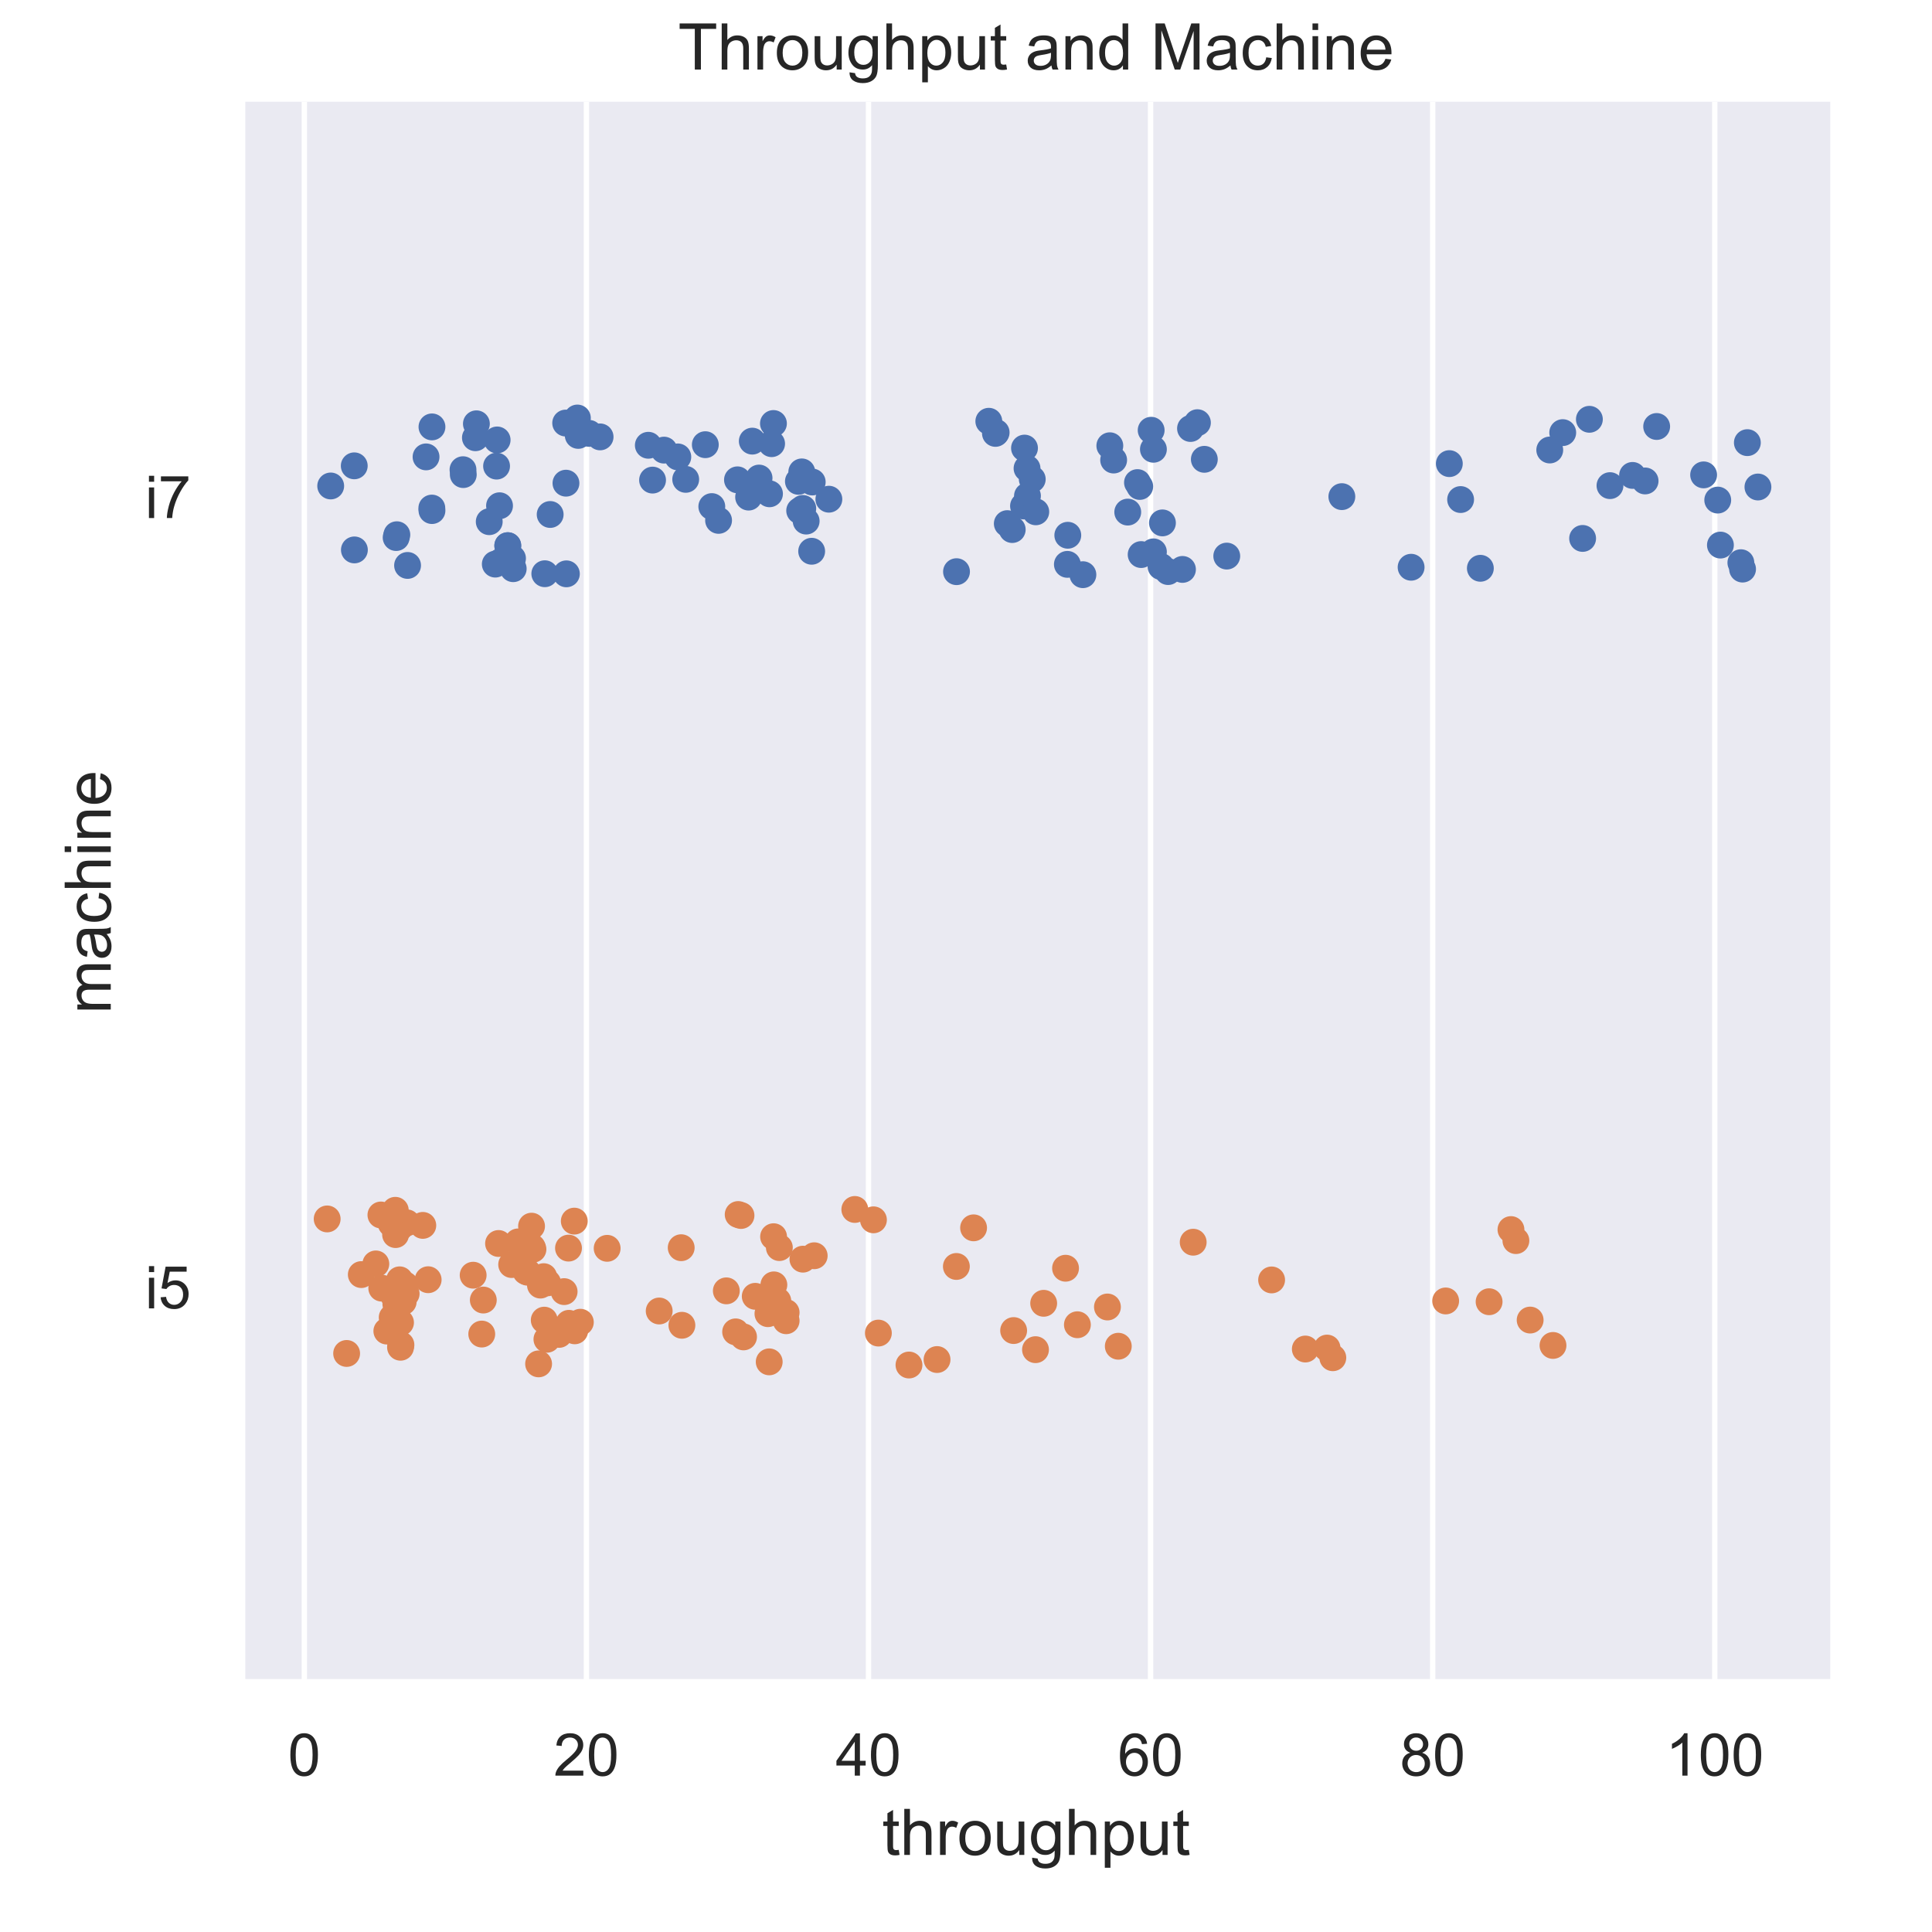 <?xml version="1.0" encoding="utf-8" standalone="no"?>
<!DOCTYPE svg PUBLIC "-//W3C//DTD SVG 1.1//EN"
  "http://www.w3.org/Graphics/SVG/1.1/DTD/svg11.dtd">
<!-- Created with matplotlib (https://matplotlib.org/) -->
<svg height="360pt" version="1.1" viewBox="0 0 360 360" width="360pt" xmlns="http://www.w3.org/2000/svg" xmlns:xlink="http://www.w3.org/1999/xlink">
 <defs>
  <style type="text/css">
*{stroke-linecap:butt;stroke-linejoin:round;}
  </style>
 </defs>
 <g id="figure_1">
  <g id="patch_1">
   <path d="M 0 360 
L 360 360 
L 360 0 
L 0 0 
z
" style="fill:#ffffff;"/>
  </g>
  <g id="axes_1">
   <g id="patch_2">
    <path d="M 45.085 313.493 
L 341.04 313.493 
L 341.04 18.96 
L 45.085 18.96 
z
" style="fill:#eaeaf2;"/>
   </g>
   <g id="matplotlib.axis_1">
    <g id="xtick_1">
     <g id="line2d_1">
      <path clip-path="url(#pbccb1003ac)" d="M 56.707 313.493 
L 56.707 18.96 
" style="fill:none;stroke:#ffffff;stroke-linecap:round;"/>
     </g>
     <g id="text_1">
      <!-- 0 -->
      <defs>
       <path d="M 4.156 35.297 
Q 4.156 48 6.766 55.734 
Q 9.375 63.484 14.516 67.672 
Q 19.672 71.875 27.484 71.875 
Q 33.25 71.875 37.594 69.547 
Q 41.938 67.234 44.766 62.859 
Q 47.609 58.5 49.219 52.219 
Q 50.828 45.953 50.828 35.297 
Q 50.828 22.703 48.234 14.969 
Q 45.656 7.234 40.5 3 
Q 35.359 -1.219 27.484 -1.219 
Q 17.141 -1.219 11.234 6.203 
Q 4.156 15.141 4.156 35.297 
z
M 13.188 35.297 
Q 13.188 17.672 17.312 11.828 
Q 21.438 6 27.484 6 
Q 33.547 6 37.672 11.859 
Q 41.797 17.719 41.797 35.297 
Q 41.797 52.984 37.672 58.781 
Q 33.547 64.594 27.391 64.594 
Q 21.344 64.594 17.719 59.469 
Q 13.188 52.938 13.188 35.297 
z
" id="ArialMT-48"/>
      </defs>
      <g style="fill:#262626;" transform="translate(53.648 330.867)scale(0.11 -0.11)">
       <use xlink:href="#ArialMT-48"/>
      </g>
     </g>
    </g>
    <g id="xtick_2">
     <g id="line2d_2">
      <path clip-path="url(#pbccb1003ac)" d="M 109.27 313.493 
L 109.27 18.96 
" style="fill:none;stroke:#ffffff;stroke-linecap:round;"/>
     </g>
     <g id="text_2">
      <!-- 20 -->
      <defs>
       <path d="M 50.344 8.453 
L 50.344 0 
L 3.031 0 
Q 2.938 3.172 4.047 6.109 
Q 5.859 10.938 9.828 15.625 
Q 13.812 20.312 21.344 26.469 
Q 33.016 36.031 37.109 41.625 
Q 41.219 47.219 41.219 52.203 
Q 41.219 57.422 37.469 61 
Q 33.734 64.594 27.734 64.594 
Q 21.391 64.594 17.578 60.781 
Q 13.766 56.984 13.719 50.25 
L 4.688 51.172 
Q 5.609 61.281 11.656 66.578 
Q 17.719 71.875 27.938 71.875 
Q 38.234 71.875 44.234 66.156 
Q 50.25 60.453 50.25 52 
Q 50.25 47.703 48.484 43.547 
Q 46.734 39.406 42.656 34.812 
Q 38.578 30.219 29.109 22.219 
Q 21.188 15.578 18.938 13.203 
Q 16.703 10.844 15.234 8.453 
z
" id="ArialMT-50"/>
      </defs>
      <g style="fill:#262626;" transform="translate(103.153 330.867)scale(0.11 -0.11)">
       <use xlink:href="#ArialMT-50"/>
       <use x="55.615" xlink:href="#ArialMT-48"/>
      </g>
     </g>
    </g>
    <g id="xtick_3">
     <g id="line2d_3">
      <path clip-path="url(#pbccb1003ac)" d="M 161.833 313.493 
L 161.833 18.96 
" style="fill:none;stroke:#ffffff;stroke-linecap:round;"/>
     </g>
     <g id="text_3">
      <!-- 40 -->
      <defs>
       <path d="M 32.328 0 
L 32.328 17.141 
L 1.266 17.141 
L 1.266 25.203 
L 33.938 71.578 
L 41.109 71.578 
L 41.109 25.203 
L 50.781 25.203 
L 50.781 17.141 
L 41.109 17.141 
L 41.109 0 
z
M 32.328 25.203 
L 32.328 57.469 
L 9.906 25.203 
z
" id="ArialMT-52"/>
      </defs>
      <g style="fill:#262626;" transform="translate(155.716 330.867)scale(0.11 -0.11)">
       <use xlink:href="#ArialMT-52"/>
       <use x="55.615" xlink:href="#ArialMT-48"/>
      </g>
     </g>
    </g>
    <g id="xtick_4">
     <g id="line2d_4">
      <path clip-path="url(#pbccb1003ac)" d="M 214.397 313.493 
L 214.397 18.96 
" style="fill:none;stroke:#ffffff;stroke-linecap:round;"/>
     </g>
     <g id="text_4">
      <!-- 60 -->
      <defs>
       <path d="M 49.75 54.047 
L 41.016 53.375 
Q 39.844 58.547 37.703 60.891 
Q 34.125 64.656 28.906 64.656 
Q 24.703 64.656 21.531 62.312 
Q 17.391 59.281 14.984 53.469 
Q 12.594 47.656 12.5 36.922 
Q 15.672 41.75 20.266 44.094 
Q 24.859 46.438 29.891 46.438 
Q 38.672 46.438 44.844 39.969 
Q 51.031 33.5 51.031 23.25 
Q 51.031 16.5 48.125 10.719 
Q 45.219 4.938 40.141 1.859 
Q 35.062 -1.219 28.609 -1.219 
Q 17.625 -1.219 10.688 6.859 
Q 3.766 14.938 3.766 33.5 
Q 3.766 54.25 11.422 63.672 
Q 18.109 71.875 29.438 71.875 
Q 37.891 71.875 43.281 67.141 
Q 48.688 62.406 49.75 54.047 
z
M 13.875 23.188 
Q 13.875 18.656 15.797 14.5 
Q 17.719 10.359 21.188 8.172 
Q 24.656 6 28.469 6 
Q 34.031 6 38.031 10.484 
Q 42.047 14.984 42.047 22.703 
Q 42.047 30.125 38.078 34.391 
Q 34.125 38.672 28.125 38.672 
Q 22.172 38.672 18.016 34.391 
Q 13.875 30.125 13.875 23.188 
z
" id="ArialMT-54"/>
      </defs>
      <g style="fill:#262626;" transform="translate(208.28 330.867)scale(0.11 -0.11)">
       <use xlink:href="#ArialMT-54"/>
       <use x="55.615" xlink:href="#ArialMT-48"/>
      </g>
     </g>
    </g>
    <g id="xtick_5">
     <g id="line2d_5">
      <path clip-path="url(#pbccb1003ac)" d="M 266.96 313.493 
L 266.96 18.96 
" style="fill:none;stroke:#ffffff;stroke-linecap:round;"/>
     </g>
     <g id="text_5">
      <!-- 80 -->
      <defs>
       <path d="M 17.672 38.812 
Q 12.203 40.828 9.562 44.531 
Q 6.938 48.25 6.938 53.422 
Q 6.938 61.234 12.547 66.547 
Q 18.172 71.875 27.484 71.875 
Q 36.859 71.875 42.578 66.422 
Q 48.297 60.984 48.297 53.172 
Q 48.297 48.188 45.672 44.5 
Q 43.062 40.828 37.75 38.812 
Q 44.344 36.672 47.781 31.875 
Q 51.219 27.094 51.219 20.453 
Q 51.219 11.281 44.719 5.031 
Q 38.234 -1.219 27.641 -1.219 
Q 17.047 -1.219 10.547 5.047 
Q 4.047 11.328 4.047 20.703 
Q 4.047 27.688 7.594 32.391 
Q 11.141 37.109 17.672 38.812 
z
M 15.922 53.719 
Q 15.922 48.641 19.188 45.406 
Q 22.469 42.188 27.688 42.188 
Q 32.766 42.188 36.016 45.375 
Q 39.266 48.578 39.266 53.219 
Q 39.266 58.062 35.906 61.359 
Q 32.562 64.656 27.594 64.656 
Q 22.562 64.656 19.234 61.422 
Q 15.922 58.203 15.922 53.719 
z
M 13.094 20.656 
Q 13.094 16.891 14.875 13.375 
Q 16.656 9.859 20.172 7.922 
Q 23.688 6 27.734 6 
Q 34.031 6 38.125 10.047 
Q 42.234 14.109 42.234 20.359 
Q 42.234 26.703 38.016 30.859 
Q 33.797 35.016 27.438 35.016 
Q 21.234 35.016 17.156 30.906 
Q 13.094 26.812 13.094 20.656 
z
" id="ArialMT-56"/>
      </defs>
      <g style="fill:#262626;" transform="translate(260.843 330.867)scale(0.11 -0.11)">
       <use xlink:href="#ArialMT-56"/>
       <use x="55.615" xlink:href="#ArialMT-48"/>
      </g>
     </g>
    </g>
    <g id="xtick_6">
     <g id="line2d_6">
      <path clip-path="url(#pbccb1003ac)" d="M 319.524 313.493 
L 319.524 18.96 
" style="fill:none;stroke:#ffffff;stroke-linecap:round;"/>
     </g>
     <g id="text_6">
      <!-- 100 -->
      <defs>
       <path d="M 37.25 0 
L 28.469 0 
L 28.469 56 
Q 25.297 52.984 20.141 49.953 
Q 14.984 46.922 10.891 45.406 
L 10.891 53.906 
Q 18.266 57.375 23.781 62.297 
Q 29.297 67.234 31.594 71.875 
L 37.25 71.875 
z
" id="ArialMT-49"/>
      </defs>
      <g style="fill:#262626;" transform="translate(310.348 330.867)scale(0.11 -0.11)">
       <use xlink:href="#ArialMT-49"/>
       <use x="55.615" xlink:href="#ArialMT-48"/>
       <use x="111.23" xlink:href="#ArialMT-48"/>
      </g>
     </g>
    </g>
    <g id="text_7">
     <!-- throughput -->
     <defs>
      <path d="M 25.781 7.859 
L 27.047 0.094 
Q 23.344 -0.688 20.406 -0.688 
Q 15.625 -0.688 12.984 0.828 
Q 10.359 2.344 9.281 4.812 
Q 8.203 7.281 8.203 15.188 
L 8.203 45.016 
L 1.766 45.016 
L 1.766 51.859 
L 8.203 51.859 
L 8.203 64.703 
L 16.938 69.969 
L 16.938 51.859 
L 25.781 51.859 
L 25.781 45.016 
L 16.938 45.016 
L 16.938 14.703 
Q 16.938 10.938 17.406 9.859 
Q 17.875 8.797 18.922 8.156 
Q 19.969 7.516 21.922 7.516 
Q 23.391 7.516 25.781 7.859 
z
" id="ArialMT-116"/>
      <path d="M 6.594 0 
L 6.594 71.578 
L 15.375 71.578 
L 15.375 45.906 
Q 21.531 53.031 30.906 53.031 
Q 36.672 53.031 40.922 50.75 
Q 45.172 48.484 47 44.484 
Q 48.828 40.484 48.828 32.859 
L 48.828 0 
L 40.047 0 
L 40.047 32.859 
Q 40.047 39.453 37.188 42.453 
Q 34.328 45.453 29.109 45.453 
Q 25.203 45.453 21.75 43.422 
Q 18.312 41.406 16.844 37.938 
Q 15.375 34.469 15.375 28.375 
L 15.375 0 
z
" id="ArialMT-104"/>
      <path d="M 6.5 0 
L 6.5 51.859 
L 14.406 51.859 
L 14.406 44 
Q 17.438 49.516 20 51.266 
Q 22.562 53.031 25.641 53.031 
Q 30.078 53.031 34.672 50.203 
L 31.641 42.047 
Q 28.422 43.953 25.203 43.953 
Q 22.312 43.953 20.016 42.219 
Q 17.719 40.484 16.75 37.406 
Q 15.281 32.719 15.281 27.156 
L 15.281 0 
z
" id="ArialMT-114"/>
      <path d="M 3.328 25.922 
Q 3.328 40.328 11.328 47.266 
Q 18.016 53.031 27.641 53.031 
Q 38.328 53.031 45.109 46.016 
Q 51.906 39.016 51.906 26.656 
Q 51.906 16.656 48.906 10.906 
Q 45.906 5.172 40.156 2 
Q 34.422 -1.172 27.641 -1.172 
Q 16.75 -1.172 10.031 5.812 
Q 3.328 12.797 3.328 25.922 
z
M 12.359 25.922 
Q 12.359 15.969 16.703 11.016 
Q 21.047 6.062 27.641 6.062 
Q 34.188 6.062 38.531 11.031 
Q 42.875 16.016 42.875 26.219 
Q 42.875 35.844 38.5 40.797 
Q 34.125 45.75 27.641 45.75 
Q 21.047 45.75 16.703 40.812 
Q 12.359 35.891 12.359 25.922 
z
" id="ArialMT-111"/>
      <path d="M 40.578 0 
L 40.578 7.625 
Q 34.516 -1.172 24.125 -1.172 
Q 19.531 -1.172 15.547 0.578 
Q 11.578 2.344 9.641 5 
Q 7.719 7.672 6.938 11.531 
Q 6.391 14.109 6.391 19.734 
L 6.391 51.859 
L 15.188 51.859 
L 15.188 23.094 
Q 15.188 16.219 15.719 13.812 
Q 16.547 10.359 19.234 8.375 
Q 21.922 6.391 25.875 6.391 
Q 29.828 6.391 33.297 8.422 
Q 36.766 10.453 38.203 13.938 
Q 39.656 17.438 39.656 24.078 
L 39.656 51.859 
L 48.438 51.859 
L 48.438 0 
z
" id="ArialMT-117"/>
      <path d="M 4.984 -4.297 
L 13.531 -5.562 
Q 14.062 -9.516 16.5 -11.328 
Q 19.781 -13.766 25.438 -13.766 
Q 31.547 -13.766 34.859 -11.328 
Q 38.188 -8.891 39.359 -4.5 
Q 40.047 -1.812 39.984 6.781 
Q 34.234 0 25.641 0 
Q 14.938 0 9.078 7.719 
Q 3.219 15.438 3.219 26.219 
Q 3.219 33.641 5.906 39.906 
Q 8.594 46.188 13.688 49.609 
Q 18.797 53.031 25.688 53.031 
Q 34.859 53.031 40.828 45.609 
L 40.828 51.859 
L 48.922 51.859 
L 48.922 7.031 
Q 48.922 -5.078 46.453 -10.125 
Q 44 -15.188 38.641 -18.109 
Q 33.297 -21.047 25.484 -21.047 
Q 16.219 -21.047 10.5 -16.875 
Q 4.781 -12.703 4.984 -4.297 
z
M 12.25 26.859 
Q 12.25 16.656 16.297 11.969 
Q 20.359 7.281 26.469 7.281 
Q 32.516 7.281 36.609 11.938 
Q 40.719 16.609 40.719 26.562 
Q 40.719 36.078 36.5 40.906 
Q 32.281 45.75 26.312 45.75 
Q 20.453 45.75 16.344 40.984 
Q 12.25 36.234 12.25 26.859 
z
" id="ArialMT-103"/>
      <path d="M 6.594 -19.875 
L 6.594 51.859 
L 14.594 51.859 
L 14.594 45.125 
Q 17.438 49.078 21 51.047 
Q 24.562 53.031 29.641 53.031 
Q 36.281 53.031 41.359 49.609 
Q 46.438 46.188 49.016 39.953 
Q 51.609 33.734 51.609 26.312 
Q 51.609 18.359 48.75 11.984 
Q 45.906 5.609 40.453 2.219 
Q 35.016 -1.172 29 -1.172 
Q 24.609 -1.172 21.109 0.688 
Q 17.625 2.547 15.375 5.375 
L 15.375 -19.875 
z
M 14.547 25.641 
Q 14.547 15.625 18.594 10.844 
Q 22.656 6.062 28.422 6.062 
Q 34.281 6.062 38.453 11.016 
Q 42.625 15.969 42.625 26.375 
Q 42.625 36.281 38.547 41.203 
Q 34.469 46.141 28.812 46.141 
Q 23.188 46.141 18.859 40.891 
Q 14.547 35.641 14.547 25.641 
z
" id="ArialMT-112"/>
     </defs>
     <g style="fill:#262626;" transform="translate(164.375 345.642)scale(0.12 -0.12)">
      <use xlink:href="#ArialMT-116"/>
      <use x="27.783" xlink:href="#ArialMT-104"/>
      <use x="83.398" xlink:href="#ArialMT-114"/>
      <use x="116.699" xlink:href="#ArialMT-111"/>
      <use x="172.314" xlink:href="#ArialMT-117"/>
      <use x="227.93" xlink:href="#ArialMT-103"/>
      <use x="283.545" xlink:href="#ArialMT-104"/>
      <use x="339.16" xlink:href="#ArialMT-112"/>
      <use x="394.775" xlink:href="#ArialMT-117"/>
      <use x="450.391" xlink:href="#ArialMT-116"/>
     </g>
    </g>
   </g>
   <g id="matplotlib.axis_2">
    <g id="ytick_1">
     <g id="text_8">
      <!-- i7 -->
      <defs>
       <path d="M 6.641 61.469 
L 6.641 71.578 
L 15.438 71.578 
L 15.438 61.469 
z
M 6.641 0 
L 6.641 51.859 
L 15.438 51.859 
L 15.438 0 
z
" id="ArialMT-105"/>
       <path d="M 4.734 62.203 
L 4.734 70.656 
L 51.078 70.656 
L 51.078 63.812 
Q 44.234 56.547 37.516 44.484 
Q 30.812 32.422 27.156 19.672 
Q 24.516 10.688 23.781 0 
L 14.75 0 
Q 14.891 8.453 18.062 20.406 
Q 21.234 32.375 27.172 43.484 
Q 33.109 54.594 39.797 62.203 
z
" id="ArialMT-55"/>
      </defs>
      <g style="fill:#262626;" transform="translate(27.024 96.53)scale(0.11 -0.11)">
       <use xlink:href="#ArialMT-105"/>
       <use x="22.217" xlink:href="#ArialMT-55"/>
      </g>
     </g>
    </g>
    <g id="ytick_2">
     <g id="text_9">
      <!-- i5 -->
      <defs>
       <path d="M 4.156 18.75 
L 13.375 19.531 
Q 14.406 12.797 18.141 9.391 
Q 21.875 6 27.156 6 
Q 33.5 6 37.891 10.781 
Q 42.281 15.578 42.281 23.484 
Q 42.281 31 38.062 35.344 
Q 33.844 39.703 27 39.703 
Q 22.75 39.703 19.328 37.766 
Q 15.922 35.844 13.969 32.766 
L 5.719 33.844 
L 12.641 70.609 
L 48.25 70.609 
L 48.25 62.203 
L 19.672 62.203 
L 15.828 42.969 
Q 22.266 47.469 29.344 47.469 
Q 38.719 47.469 45.156 40.969 
Q 51.609 34.469 51.609 24.266 
Q 51.609 14.547 45.953 7.469 
Q 39.062 -1.219 27.156 -1.219 
Q 17.391 -1.219 11.203 4.25 
Q 5.031 9.719 4.156 18.75 
z
" id="ArialMT-53"/>
      </defs>
      <g style="fill:#262626;" transform="translate(27.024 243.797)scale(0.11 -0.11)">
       <use xlink:href="#ArialMT-105"/>
       <use x="22.217" xlink:href="#ArialMT-53"/>
      </g>
     </g>
    </g>
    <g id="text_10">
     <!-- machine -->
     <defs>
      <path d="M 6.594 0 
L 6.594 51.859 
L 14.453 51.859 
L 14.453 44.578 
Q 16.891 48.391 20.938 50.703 
Q 25 53.031 30.172 53.031 
Q 35.938 53.031 39.625 50.641 
Q 43.312 48.25 44.828 43.953 
Q 50.984 53.031 60.844 53.031 
Q 68.562 53.031 72.703 48.75 
Q 76.859 44.484 76.859 35.594 
L 76.859 0 
L 68.109 0 
L 68.109 32.672 
Q 68.109 37.938 67.25 40.25 
Q 66.406 42.578 64.156 43.984 
Q 61.922 45.406 58.891 45.406 
Q 53.422 45.406 49.797 41.766 
Q 46.188 38.141 46.188 30.125 
L 46.188 0 
L 37.406 0 
L 37.406 33.688 
Q 37.406 39.547 35.25 42.469 
Q 33.109 45.406 28.219 45.406 
Q 24.516 45.406 21.359 43.453 
Q 18.219 41.5 16.797 37.734 
Q 15.375 33.984 15.375 26.906 
L 15.375 0 
z
" id="ArialMT-109"/>
      <path d="M 40.438 6.391 
Q 35.547 2.25 31.031 0.531 
Q 26.516 -1.172 21.344 -1.172 
Q 12.797 -1.172 8.203 3 
Q 3.609 7.172 3.609 13.672 
Q 3.609 17.484 5.344 20.625 
Q 7.078 23.781 9.891 25.688 
Q 12.703 27.594 16.219 28.562 
Q 18.797 29.25 24.031 29.891 
Q 34.672 31.156 39.703 32.906 
Q 39.75 34.719 39.75 35.203 
Q 39.75 40.578 37.25 42.781 
Q 33.891 45.75 27.25 45.75 
Q 21.047 45.75 18.094 43.578 
Q 15.141 41.406 13.719 35.891 
L 5.125 37.062 
Q 6.297 42.578 8.984 45.969 
Q 11.672 49.359 16.75 51.188 
Q 21.828 53.031 28.516 53.031 
Q 35.156 53.031 39.297 51.469 
Q 43.453 49.906 45.406 47.531 
Q 47.359 45.172 48.141 41.547 
Q 48.578 39.312 48.578 33.453 
L 48.578 21.734 
Q 48.578 9.469 49.141 6.219 
Q 49.703 2.984 51.375 0 
L 42.188 0 
Q 40.828 2.734 40.438 6.391 
z
M 39.703 26.031 
Q 34.906 24.078 25.344 22.703 
Q 19.922 21.922 17.672 20.938 
Q 15.438 19.969 14.203 18.094 
Q 12.984 16.219 12.984 13.922 
Q 12.984 10.406 15.641 8.062 
Q 18.312 5.719 23.438 5.719 
Q 28.516 5.719 32.469 7.938 
Q 36.422 10.156 38.281 14.016 
Q 39.703 17 39.703 22.797 
z
" id="ArialMT-97"/>
      <path d="M 40.438 19 
L 49.078 17.875 
Q 47.656 8.938 41.812 3.875 
Q 35.984 -1.172 27.484 -1.172 
Q 16.844 -1.172 10.375 5.781 
Q 3.906 12.75 3.906 25.734 
Q 3.906 34.125 6.688 40.422 
Q 9.469 46.734 15.156 49.875 
Q 20.844 53.031 27.547 53.031 
Q 35.984 53.031 41.359 48.75 
Q 46.734 44.484 48.25 36.625 
L 39.703 35.297 
Q 38.484 40.531 35.375 43.156 
Q 32.281 45.797 27.875 45.797 
Q 21.234 45.797 17.078 41.031 
Q 12.938 36.281 12.938 25.984 
Q 12.938 15.531 16.938 10.797 
Q 20.953 6.062 27.391 6.062 
Q 32.562 6.062 36.031 9.234 
Q 39.5 12.406 40.438 19 
z
" id="ArialMT-99"/>
      <path d="M 6.594 0 
L 6.594 51.859 
L 14.5 51.859 
L 14.5 44.484 
Q 20.219 53.031 31 53.031 
Q 35.688 53.031 39.625 51.344 
Q 43.562 49.656 45.516 46.922 
Q 47.469 44.188 48.25 40.438 
Q 48.734 37.984 48.734 31.891 
L 48.734 0 
L 39.938 0 
L 39.938 31.547 
Q 39.938 36.922 38.906 39.578 
Q 37.891 42.234 35.281 43.812 
Q 32.672 45.406 29.156 45.406 
Q 23.531 45.406 19.453 41.844 
Q 15.375 38.281 15.375 28.328 
L 15.375 0 
z
" id="ArialMT-110"/>
      <path d="M 42.094 16.703 
L 51.172 15.578 
Q 49.031 7.625 43.219 3.219 
Q 37.406 -1.172 28.375 -1.172 
Q 17 -1.172 10.328 5.828 
Q 3.656 12.844 3.656 25.484 
Q 3.656 38.578 10.391 45.797 
Q 17.141 53.031 27.875 53.031 
Q 38.281 53.031 44.875 45.953 
Q 51.469 38.875 51.469 26.031 
Q 51.469 25.25 51.422 23.688 
L 12.75 23.688 
Q 13.234 15.141 17.578 10.594 
Q 21.922 6.062 28.422 6.062 
Q 33.25 6.062 36.672 8.594 
Q 40.094 11.141 42.094 16.703 
z
M 13.234 30.906 
L 42.188 30.906 
Q 41.609 37.453 38.875 40.719 
Q 34.672 45.797 27.984 45.797 
Q 21.922 45.797 17.797 41.75 
Q 13.672 37.703 13.234 30.906 
z
" id="ArialMT-101"/>
     </defs>
     <g style="fill:#262626;" transform="translate(20.639 188.904)rotate(-90)scale(0.12 -0.12)">
      <use xlink:href="#ArialMT-109"/>
      <use x="83.301" xlink:href="#ArialMT-97"/>
      <use x="138.916" xlink:href="#ArialMT-99"/>
      <use x="188.916" xlink:href="#ArialMT-104"/>
      <use x="244.531" xlink:href="#ArialMT-105"/>
      <use x="266.748" xlink:href="#ArialMT-110"/>
      <use x="322.363" xlink:href="#ArialMT-101"/>
     </g>
    </g>
   </g>
   <g id="patch_3">
    <path d="M 45.085 313.493 
L 45.085 18.96 
" style="fill:none;stroke:#ffffff;stroke-linecap:square;stroke-linejoin:miter;stroke-width:1.25;"/>
   </g>
   <g id="patch_4">
    <path d="M 45.085 313.493 
L 341.04 313.493 
" style="fill:none;stroke:#ffffff;stroke-linecap:square;stroke-linejoin:miter;stroke-width:1.25;"/>
   </g>
   <g id="PathCollection_1">
    <defs>
     <path d="M 0 2.5 
C 0.663 2.5 1.299 2.237 1.768 1.768 
C 2.237 1.299 2.5 0.663 2.5 0 
C 2.5 -0.663 2.237 -1.299 1.768 -1.768 
C 1.299 -2.237 0.663 -2.5 0 -2.5 
C -0.663 -2.5 -1.299 -2.237 -1.768 -1.768 
C -2.237 -1.299 -2.5 -0.663 -2.5 0 
C -2.5 0.663 -2.237 1.299 -1.768 1.768 
C -1.299 2.237 -0.663 2.5 0 2.5 
z
" id="C0_0_ca81ae7f2a"/>
    </defs>
    <g clip-path="url(#pbccb1003ac)">
     <use style="fill:#4c72b0;" x="105.538" xlink:href="#C0_0_ca81ae7f2a" y="106.926"/>
    </g>
    <g clip-path="url(#pbccb1003ac)">
     <use style="fill:#4c72b0;" x="66.011" xlink:href="#C0_0_ca81ae7f2a" y="86.802"/>
    </g>
    <g clip-path="url(#pbccb1003ac)">
     <use style="fill:#4c72b0;" x="126.301" xlink:href="#C0_0_ca81ae7f2a" y="85.137"/>
    </g>
    <g clip-path="url(#pbccb1003ac)">
     <use style="fill:#4c72b0;" x="221.835" xlink:href="#C0_0_ca81ae7f2a" y="79.843"/>
    </g>
    <g clip-path="url(#pbccb1003ac)">
     <use style="fill:#4c72b0;" x="201.782" xlink:href="#C0_0_ca81ae7f2a" y="107.085"/>
    </g>
    <g clip-path="url(#pbccb1003ac)">
     <use style="fill:#4c72b0;" x="250.035" xlink:href="#C0_0_ca81ae7f2a" y="92.54"/>
    </g>
    <g clip-path="url(#pbccb1003ac)">
     <use style="fill:#4c72b0;" x="91.162" xlink:href="#C0_0_ca81ae7f2a" y="97.208"/>
    </g>
    <g clip-path="url(#pbccb1003ac)">
     <use style="fill:#4c72b0;" x="73.816" xlink:href="#C0_0_ca81ae7f2a" y="100.165"/>
    </g>
    <g clip-path="url(#pbccb1003ac)">
     <use style="fill:#4c72b0;" x="132.635" xlink:href="#C0_0_ca81ae7f2a" y="94.394"/>
    </g>
    <g clip-path="url(#pbccb1003ac)">
     <use style="fill:#4c72b0;" x="131.426" xlink:href="#C0_0_ca81ae7f2a" y="82.862"/>
    </g>
    <g clip-path="url(#pbccb1003ac)">
     <use style="fill:#4c72b0;" x="228.589" xlink:href="#C0_0_ca81ae7f2a" y="103.62"/>
    </g>
    <g clip-path="url(#pbccb1003ac)">
     <use style="fill:#4c72b0;" x="275.843" xlink:href="#C0_0_ca81ae7f2a" y="105.893"/>
    </g>
    <g clip-path="url(#pbccb1003ac)">
     <use style="fill:#4c72b0;" x="93.081" xlink:href="#C0_0_ca81ae7f2a" y="94.24"/>
    </g>
    <g clip-path="url(#pbccb1003ac)">
     <use style="fill:#4c72b0;" x="86.274" xlink:href="#C0_0_ca81ae7f2a" y="87.522"/>
    </g>
    <g clip-path="url(#pbccb1003ac)">
     <use style="fill:#4c72b0;" x="137.418" xlink:href="#C0_0_ca81ae7f2a" y="89.41"/>
    </g>
    <g clip-path="url(#pbccb1003ac)">
     <use style="fill:#4c72b0;" x="154.448" xlink:href="#C0_0_ca81ae7f2a" y="93.019"/>
    </g>
    <g clip-path="url(#pbccb1003ac)">
     <use style="fill:#4c72b0;" x="262.939" xlink:href="#C0_0_ca81ae7f2a" y="105.699"/>
    </g>
    <g clip-path="url(#pbccb1003ac)">
     <use style="fill:#4c72b0;" x="306.54" xlink:href="#C0_0_ca81ae7f2a" y="89.618"/>
    </g>
    <g clip-path="url(#pbccb1003ac)">
     <use style="fill:#4c72b0;" x="105.407" xlink:href="#C0_0_ca81ae7f2a" y="78.831"/>
    </g>
    <g clip-path="url(#pbccb1003ac)">
     <use style="fill:#4c72b0;" x="95.499" xlink:href="#C0_0_ca81ae7f2a" y="104.049"/>
    </g>
    <g clip-path="url(#pbccb1003ac)">
     <use style="fill:#4c72b0;" x="148.772" xlink:href="#C0_0_ca81ae7f2a" y="89.689"/>
    </g>
    <g clip-path="url(#pbccb1003ac)">
     <use style="fill:#4c72b0;" x="212.636" xlink:href="#C0_0_ca81ae7f2a" y="103.335"/>
    </g>
    <g clip-path="url(#pbccb1003ac)">
     <use style="fill:#4c72b0;" x="216.342" xlink:href="#C0_0_ca81ae7f2a" y="105.571"/>
    </g>
    <g clip-path="url(#pbccb1003ac)">
     <use style="fill:#4c72b0;" x="308.695" xlink:href="#C0_0_ca81ae7f2a" y="79.471"/>
    </g>
    <g clip-path="url(#pbccb1003ac)">
     <use style="fill:#4c72b0;" x="101.517" xlink:href="#C0_0_ca81ae7f2a" y="106.906"/>
    </g>
    <g clip-path="url(#pbccb1003ac)">
     <use style="fill:#4c72b0;" x="102.516" xlink:href="#C0_0_ca81ae7f2a" y="95.867"/>
    </g>
    <g clip-path="url(#pbccb1003ac)">
     <use style="fill:#4c72b0;" x="143.778" xlink:href="#C0_0_ca81ae7f2a" y="82.672"/>
    </g>
    <g clip-path="url(#pbccb1003ac)">
     <use style="fill:#4c72b0;" x="198.891" xlink:href="#C0_0_ca81ae7f2a" y="105.161"/>
    </g>
    <g clip-path="url(#pbccb1003ac)">
     <use style="fill:#4c72b0;" x="224.41" xlink:href="#C0_0_ca81ae7f2a" y="85.587"/>
    </g>
    <g clip-path="url(#pbccb1003ac)">
     <use style="fill:#4c72b0;" x="317.447" xlink:href="#C0_0_ca81ae7f2a" y="88.487"/>
    </g>
    <g clip-path="url(#pbccb1003ac)">
     <use style="fill:#4c72b0;" x="92.529" xlink:href="#C0_0_ca81ae7f2a" y="86.853"/>
    </g>
    <g clip-path="url(#pbccb1003ac)">
     <use style="fill:#4c72b0;" x="88.77" xlink:href="#C0_0_ca81ae7f2a" y="78.969"/>
    </g>
    <g clip-path="url(#pbccb1003ac)">
     <use style="fill:#4c72b0;" x="149.402" xlink:href="#C0_0_ca81ae7f2a" y="87.932"/>
    </g>
    <g clip-path="url(#pbccb1003ac)">
     <use style="fill:#4c72b0;" x="212.373" xlink:href="#C0_0_ca81ae7f2a" y="90.643"/>
    </g>
    <g clip-path="url(#pbccb1003ac)">
     <use style="fill:#4c72b0;" x="220.336" xlink:href="#C0_0_ca81ae7f2a" y="106.103"/>
    </g>
    <g clip-path="url(#pbccb1003ac)">
     <use style="fill:#4c72b0;" x="291.192" xlink:href="#C0_0_ca81ae7f2a" y="80.613"/>
    </g>
    <g clip-path="url(#pbccb1003ac)">
     <use style="fill:#4c72b0;" x="92.292" xlink:href="#C0_0_ca81ae7f2a" y="105.114"/>
    </g>
    <g clip-path="url(#pbccb1003ac)">
     <use style="fill:#4c72b0;" x="93.291" xlink:href="#C0_0_ca81ae7f2a" y="104.655"/>
    </g>
    <g clip-path="url(#pbccb1003ac)">
     <use style="fill:#4c72b0;" x="149.586" xlink:href="#C0_0_ca81ae7f2a" y="94.743"/>
    </g>
    <g clip-path="url(#pbccb1003ac)">
     <use style="fill:#4c72b0;" x="214.922" xlink:href="#C0_0_ca81ae7f2a" y="102.832"/>
    </g>
    <g clip-path="url(#pbccb1003ac)">
     <use style="fill:#4c72b0;" x="214.922" xlink:href="#C0_0_ca81ae7f2a" y="83.715"/>
    </g>
    <g clip-path="url(#pbccb1003ac)">
     <use style="fill:#4c72b0;" x="320.075" xlink:href="#C0_0_ca81ae7f2a" y="93.183"/>
    </g>
    <g clip-path="url(#pbccb1003ac)">
     <use style="fill:#4c72b0;" x="92.634" xlink:href="#C0_0_ca81ae7f2a" y="81.977"/>
    </g>
    <g clip-path="url(#pbccb1003ac)">
     <use style="fill:#4c72b0;" x="94.605" xlink:href="#C0_0_ca81ae7f2a" y="101.678"/>
    </g>
    <g clip-path="url(#pbccb1003ac)">
     <use style="fill:#4c72b0;" x="187.695" xlink:href="#C0_0_ca81ae7f2a" y="97.568"/>
    </g>
    <g clip-path="url(#pbccb1003ac)">
     <use style="fill:#4c72b0;" x="216.604" xlink:href="#C0_0_ca81ae7f2a" y="97.434"/>
    </g>
    <g clip-path="url(#pbccb1003ac)">
     <use style="fill:#4c72b0;" x="223.122" xlink:href="#C0_0_ca81ae7f2a" y="78.762"/>
    </g>
    <g clip-path="url(#pbccb1003ac)">
     <use style="fill:#4c72b0;" x="324.386" xlink:href="#C0_0_ca81ae7f2a" y="104.85"/>
    </g>
    <g clip-path="url(#pbccb1003ac)">
     <use style="fill:#4c72b0;" x="105.459" xlink:href="#C0_0_ca81ae7f2a" y="90.033"/>
    </g>
    <g clip-path="url(#pbccb1003ac)">
     <use style="fill:#4c72b0;" x="94.631" xlink:href="#C0_0_ca81ae7f2a" y="101.676"/>
    </g>
    <g clip-path="url(#pbccb1003ac)">
     <use style="fill:#4c72b0;" x="207.511" xlink:href="#C0_0_ca81ae7f2a" y="85.721"/>
    </g>
    <g clip-path="url(#pbccb1003ac)">
     <use style="fill:#4c72b0;" x="217.656" xlink:href="#C0_0_ca81ae7f2a" y="106.504"/>
    </g>
    <g clip-path="url(#pbccb1003ac)">
     <use style="fill:#4c72b0;" x="294.898" xlink:href="#C0_0_ca81ae7f2a" y="100.328"/>
    </g>
    <g clip-path="url(#pbccb1003ac)">
     <use style="fill:#4c72b0;" x="324.701" xlink:href="#C0_0_ca81ae7f2a" y="106.041"/>
    </g>
    <g clip-path="url(#pbccb1003ac)">
     <use style="fill:#4c72b0;" x="88.586" xlink:href="#C0_0_ca81ae7f2a" y="81.566"/>
    </g>
    <g clip-path="url(#pbccb1003ac)">
     <use style="fill:#4c72b0;" x="61.621" xlink:href="#C0_0_ca81ae7f2a" y="90.553"/>
    </g>
    <g clip-path="url(#pbccb1003ac)">
     <use style="fill:#4c72b0;" x="140.177" xlink:href="#C0_0_ca81ae7f2a" y="82.199"/>
    </g>
    <g clip-path="url(#pbccb1003ac)">
     <use style="fill:#4c72b0;" x="127.772" xlink:href="#C0_0_ca81ae7f2a" y="89.32"/>
    </g>
    <g clip-path="url(#pbccb1003ac)">
     <use style="fill:#4c72b0;" x="272.164" xlink:href="#C0_0_ca81ae7f2a" y="93.084"/>
    </g>
    <g clip-path="url(#pbccb1003ac)">
     <use style="fill:#4c72b0;" x="178.233" xlink:href="#C0_0_ca81ae7f2a" y="106.523"/>
    </g>
    <g clip-path="url(#pbccb1003ac)">
     <use style="fill:#4c72b0;" x="120.808" xlink:href="#C0_0_ca81ae7f2a" y="82.97"/>
    </g>
    <g clip-path="url(#pbccb1003ac)">
     <use style="fill:#4c72b0;" x="66.037" xlink:href="#C0_0_ca81ae7f2a" y="102.468"/>
    </g>
    <g clip-path="url(#pbccb1003ac)">
     <use style="fill:#4c72b0;" x="185.487" xlink:href="#C0_0_ca81ae7f2a" y="80.757"/>
    </g>
    <g clip-path="url(#pbccb1003ac)">
     <use style="fill:#4c72b0;" x="133.896" xlink:href="#C0_0_ca81ae7f2a" y="96.964"/>
    </g>
    <g clip-path="url(#pbccb1003ac)">
     <use style="fill:#4c72b0;" x="296.159" xlink:href="#C0_0_ca81ae7f2a" y="78.13"/>
    </g>
    <g clip-path="url(#pbccb1003ac)">
     <use style="fill:#4c72b0;" x="184.252" xlink:href="#C0_0_ca81ae7f2a" y="78.497"/>
    </g>
    <g clip-path="url(#pbccb1003ac)">
     <use style="fill:#4c72b0;" x="95.63" xlink:href="#C0_0_ca81ae7f2a" y="105.968"/>
    </g>
    <g clip-path="url(#pbccb1003ac)">
     <use style="fill:#4c72b0;" x="73.948" xlink:href="#C0_0_ca81ae7f2a" y="99.639"/>
    </g>
    <g clip-path="url(#pbccb1003ac)">
     <use style="fill:#4c72b0;" x="141.439" xlink:href="#C0_0_ca81ae7f2a" y="89.079"/>
    </g>
    <g clip-path="url(#pbccb1003ac)">
     <use style="fill:#4c72b0;" x="139.494" xlink:href="#C0_0_ca81ae7f2a" y="92.628"/>
    </g>
    <g clip-path="url(#pbccb1003ac)">
     <use style="fill:#4c72b0;" x="299.996" xlink:href="#C0_0_ca81ae7f2a" y="90.491"/>
    </g>
    <g clip-path="url(#pbccb1003ac)">
     <use style="fill:#4c72b0;" x="188.615" xlink:href="#C0_0_ca81ae7f2a" y="98.674"/>
    </g>
    <g clip-path="url(#pbccb1003ac)">
     <use style="fill:#4c72b0;" x="123.725" xlink:href="#C0_0_ca81ae7f2a" y="83.873"/>
    </g>
    <g clip-path="url(#pbccb1003ac)">
     <use style="fill:#4c72b0;" x="80.492" xlink:href="#C0_0_ca81ae7f2a" y="79.546"/>
    </g>
    <g clip-path="url(#pbccb1003ac)">
     <use style="fill:#4c72b0;" x="206.801" xlink:href="#C0_0_ca81ae7f2a" y="83.059"/>
    </g>
    <g clip-path="url(#pbccb1003ac)">
     <use style="fill:#4c72b0;" x="149.008" xlink:href="#C0_0_ca81ae7f2a" y="95.157"/>
    </g>
    <g clip-path="url(#pbccb1003ac)">
     <use style="fill:#4c72b0;" x="320.575" xlink:href="#C0_0_ca81ae7f2a" y="101.568"/>
    </g>
    <g clip-path="url(#pbccb1003ac)">
     <use style="fill:#4c72b0;" x="190.717" xlink:href="#C0_0_ca81ae7f2a" y="94.285"/>
    </g>
    <g clip-path="url(#pbccb1003ac)">
     <use style="fill:#4c72b0;" x="107.746" xlink:href="#C0_0_ca81ae7f2a" y="81.132"/>
    </g>
    <g clip-path="url(#pbccb1003ac)">
     <use style="fill:#4c72b0;" x="86.326" xlink:href="#C0_0_ca81ae7f2a" y="88.433"/>
    </g>
    <g clip-path="url(#pbccb1003ac)">
     <use style="fill:#4c72b0;" x="210.139" xlink:href="#C0_0_ca81ae7f2a" y="95.422"/>
    </g>
    <g clip-path="url(#pbccb1003ac)">
     <use style="fill:#4c72b0;" x="144.12" xlink:href="#C0_0_ca81ae7f2a" y="78.914"/>
    </g>
    <g clip-path="url(#pbccb1003ac)">
     <use style="fill:#4c72b0;" x="325.595" xlink:href="#C0_0_ca81ae7f2a" y="82.48"/>
    </g>
    <g clip-path="url(#pbccb1003ac)">
     <use style="fill:#4c72b0;" x="190.901" xlink:href="#C0_0_ca81ae7f2a" y="83.496"/>
    </g>
    <g clip-path="url(#pbccb1003ac)">
     <use style="fill:#4c72b0;" x="121.596" xlink:href="#C0_0_ca81ae7f2a" y="89.459"/>
    </g>
    <g clip-path="url(#pbccb1003ac)">
     <use style="fill:#4c72b0;" x="75.945" xlink:href="#C0_0_ca81ae7f2a" y="105.36"/>
    </g>
    <g clip-path="url(#pbccb1003ac)">
     <use style="fill:#4c72b0;" x="198.969" xlink:href="#C0_0_ca81ae7f2a" y="99.738"/>
    </g>
    <g clip-path="url(#pbccb1003ac)">
     <use style="fill:#4c72b0;" x="143.384" xlink:href="#C0_0_ca81ae7f2a" y="92.011"/>
    </g>
    <g clip-path="url(#pbccb1003ac)">
     <use style="fill:#4c72b0;" x="327.566" xlink:href="#C0_0_ca81ae7f2a" y="90.745"/>
    </g>
    <g clip-path="url(#pbccb1003ac)">
     <use style="fill:#4c72b0;" x="191.374" xlink:href="#C0_0_ca81ae7f2a" y="87.275"/>
    </g>
    <g clip-path="url(#pbccb1003ac)">
     <use style="fill:#4c72b0;" x="109.77" xlink:href="#C0_0_ca81ae7f2a" y="80.752"/>
    </g>
    <g clip-path="url(#pbccb1003ac)">
     <use style="fill:#4c72b0;" x="79.388" xlink:href="#C0_0_ca81ae7f2a" y="85.134"/>
    </g>
    <g clip-path="url(#pbccb1003ac)">
     <use style="fill:#4c72b0;" x="185.618" xlink:href="#C0_0_ca81ae7f2a" y="80.586"/>
    </g>
    <g clip-path="url(#pbccb1003ac)">
     <use style="fill:#4c72b0;" x="150.217" xlink:href="#C0_0_ca81ae7f2a" y="97.096"/>
    </g>
    <g clip-path="url(#pbccb1003ac)">
     <use style="fill:#4c72b0;" x="270.061" xlink:href="#C0_0_ca81ae7f2a" y="86.389"/>
    </g>
    <g clip-path="url(#pbccb1003ac)">
     <use style="fill:#4c72b0;" x="191.453" xlink:href="#C0_0_ca81ae7f2a" y="92.408"/>
    </g>
    <g clip-path="url(#pbccb1003ac)">
     <use style="fill:#4c72b0;" x="107.588" xlink:href="#C0_0_ca81ae7f2a" y="77.891"/>
    </g>
    <g clip-path="url(#pbccb1003ac)">
     <use style="fill:#4c72b0;" x="80.465" xlink:href="#C0_0_ca81ae7f2a" y="94.672"/>
    </g>
    <g clip-path="url(#pbccb1003ac)">
     <use style="fill:#4c72b0;" x="211.953" xlink:href="#C0_0_ca81ae7f2a" y="89.923"/>
    </g>
    <g clip-path="url(#pbccb1003ac)">
     <use style="fill:#4c72b0;" x="151.242" xlink:href="#C0_0_ca81ae7f2a" y="102.719"/>
    </g>
    <g clip-path="url(#pbccb1003ac)">
     <use style="fill:#4c72b0;" x="304.201" xlink:href="#C0_0_ca81ae7f2a" y="88.588"/>
    </g>
    <g clip-path="url(#pbccb1003ac)">
     <use style="fill:#4c72b0;" x="192.347" xlink:href="#C0_0_ca81ae7f2a" y="89.29"/>
    </g>
    <g clip-path="url(#pbccb1003ac)">
     <use style="fill:#4c72b0;" x="111.819" xlink:href="#C0_0_ca81ae7f2a" y="81.408"/>
    </g>
    <g clip-path="url(#pbccb1003ac)">
     <use style="fill:#4c72b0;" x="80.492" xlink:href="#C0_0_ca81ae7f2a" y="95.138"/>
    </g>
    <g clip-path="url(#pbccb1003ac)">
     <use style="fill:#4c72b0;" x="214.502" xlink:href="#C0_0_ca81ae7f2a" y="80.17"/>
    </g>
    <g clip-path="url(#pbccb1003ac)">
     <use style="fill:#4c72b0;" x="151.347" xlink:href="#C0_0_ca81ae7f2a" y="89.815"/>
    </g>
    <g clip-path="url(#pbccb1003ac)">
     <use style="fill:#4c72b0;" x="288.774" xlink:href="#C0_0_ca81ae7f2a" y="83.85"/>
    </g>
    <g clip-path="url(#pbccb1003ac)">
     <use style="fill:#4c72b0;" x="193.004" xlink:href="#C0_0_ca81ae7f2a" y="95.369"/>
    </g>
   </g>
   <g id="PathCollection_2">
    <defs>
     <path d="M 0 2.5 
C 0.663 2.5 1.299 2.237 1.768 1.768 
C 2.237 1.299 2.5 0.663 2.5 0 
C 2.5 -0.663 2.237 -1.299 1.768 -1.768 
C 1.299 -2.237 0.663 -2.5 0 -2.5 
C -0.663 -2.5 -1.299 -2.237 -1.768 -1.768 
C -2.237 -1.299 -2.5 -0.663 -2.5 0 
C -2.5 0.663 -2.237 1.299 -1.768 1.768 
C -1.299 2.237 -0.663 2.5 0 2.5 
z
" id="C1_0_d990a78dfc"/>
    </defs>
    <g clip-path="url(#pbccb1003ac)">
     <use style="fill:#dd8452;" x="74.473" xlink:href="#C1_0_d990a78dfc" y="238.478"/>
    </g>
    <g clip-path="url(#pbccb1003ac)">
     <use style="fill:#dd8452;" x="67.325" xlink:href="#C1_0_d990a78dfc" y="237.501"/>
    </g>
    <g clip-path="url(#pbccb1003ac)">
     <use style="fill:#dd8452;" x="89.769" xlink:href="#C1_0_d990a78dfc" y="248.583"/>
    </g>
    <g clip-path="url(#pbccb1003ac)">
     <use style="fill:#dd8452;" x="200.757" xlink:href="#C1_0_d990a78dfc" y="246.847"/>
    </g>
    <g clip-path="url(#pbccb1003ac)">
     <use style="fill:#dd8452;" x="127.063" xlink:href="#C1_0_d990a78dfc" y="246.947"/>
    </g>
    <g clip-path="url(#pbccb1003ac)">
     <use style="fill:#dd8452;" x="206.355" xlink:href="#C1_0_d990a78dfc" y="243.538"/>
    </g>
    <g clip-path="url(#pbccb1003ac)">
     <use style="fill:#dd8452;" x="71.135" xlink:href="#C1_0_d990a78dfc" y="240.027"/>
    </g>
    <g clip-path="url(#pbccb1003ac)">
     <use style="fill:#dd8452;" x="75.814" xlink:href="#C1_0_d990a78dfc" y="227.857"/>
    </g>
    <g clip-path="url(#pbccb1003ac)">
     <use style="fill:#dd8452;" x="97.995" xlink:href="#C1_0_d990a78dfc" y="236.913"/>
    </g>
    <g clip-path="url(#pbccb1003ac)">
     <use style="fill:#dd8452;" x="122.832" xlink:href="#C1_0_d990a78dfc" y="244.285"/>
    </g>
    <g clip-path="url(#pbccb1003ac)">
     <use style="fill:#dd8452;" x="137.549" xlink:href="#C1_0_d990a78dfc" y="226.308"/>
    </g>
    <g clip-path="url(#pbccb1003ac)">
     <use style="fill:#dd8452;" x="247.275" xlink:href="#C1_0_d990a78dfc" y="251.194"/>
    </g>
    <g clip-path="url(#pbccb1003ac)">
     <use style="fill:#dd8452;" x="74.71" xlink:href="#C1_0_d990a78dfc" y="250.596"/>
    </g>
    <g clip-path="url(#pbccb1003ac)">
     <use style="fill:#dd8452;" x="88.166" xlink:href="#C1_0_d990a78dfc" y="237.615"/>
    </g>
    <g clip-path="url(#pbccb1003ac)">
     <use style="fill:#dd8452;" x="99.178" xlink:href="#C1_0_d990a78dfc" y="232.426"/>
    </g>
    <g clip-path="url(#pbccb1003ac)">
     <use style="fill:#dd8452;" x="151.715" xlink:href="#C1_0_d990a78dfc" y="233.991"/>
    </g>
    <g clip-path="url(#pbccb1003ac)">
     <use style="fill:#dd8452;" x="140.729" xlink:href="#C1_0_d990a78dfc" y="241.55"/>
    </g>
    <g clip-path="url(#pbccb1003ac)">
     <use style="fill:#dd8452;" x="282.466" xlink:href="#C1_0_d990a78dfc" y="231.168"/>
    </g>
    <g clip-path="url(#pbccb1003ac)">
     <use style="fill:#dd8452;" x="75.682" xlink:href="#C1_0_d990a78dfc" y="241.062"/>
    </g>
    <g clip-path="url(#pbccb1003ac)">
     <use style="fill:#dd8452;" x="96.524" xlink:href="#C1_0_d990a78dfc" y="231.412"/>
    </g>
    <g clip-path="url(#pbccb1003ac)">
     <use style="fill:#dd8452;" x="101.911" xlink:href="#C1_0_d990a78dfc" y="249.558"/>
    </g>
    <g clip-path="url(#pbccb1003ac)">
     <use style="fill:#dd8452;" x="208.378" xlink:href="#C1_0_d990a78dfc" y="250.851"/>
    </g>
    <g clip-path="url(#pbccb1003ac)">
     <use style="fill:#dd8452;" x="143.331" xlink:href="#C1_0_d990a78dfc" y="253.762"/>
    </g>
    <g clip-path="url(#pbccb1003ac)">
     <use style="fill:#dd8452;" x="285.121" xlink:href="#C1_0_d990a78dfc" y="245.975"/>
    </g>
    <g clip-path="url(#pbccb1003ac)">
     <use style="fill:#dd8452;" x="73.422" xlink:href="#C1_0_d990a78dfc" y="241.547"/>
    </g>
    <g clip-path="url(#pbccb1003ac)">
     <use style="fill:#dd8452;" x="92.897" xlink:href="#C1_0_d990a78dfc" y="231.707"/>
    </g>
    <g clip-path="url(#pbccb1003ac)">
     <use style="fill:#dd8452;" x="101.412" xlink:href="#C1_0_d990a78dfc" y="245.99"/>
    </g>
    <g clip-path="url(#pbccb1003ac)">
     <use style="fill:#dd8452;" x="222.334" xlink:href="#C1_0_d990a78dfc" y="231.467"/>
    </g>
    <g clip-path="url(#pbccb1003ac)">
     <use style="fill:#dd8452;" x="144.198" xlink:href="#C1_0_d990a78dfc" y="239.417"/>
    </g>
    <g clip-path="url(#pbccb1003ac)">
     <use style="fill:#dd8452;" x="277.473" xlink:href="#C1_0_d990a78dfc" y="242.56"/>
    </g>
    <g clip-path="url(#pbccb1003ac)">
     <use style="fill:#dd8452;" x="73.711" xlink:href="#C1_0_d990a78dfc" y="230.047"/>
    </g>
    <g clip-path="url(#pbccb1003ac)">
     <use style="fill:#dd8452;" x="95.341" xlink:href="#C1_0_d990a78dfc" y="235.632"/>
    </g>
    <g clip-path="url(#pbccb1003ac)">
     <use style="fill:#dd8452;" x="106.011" xlink:href="#C1_0_d990a78dfc" y="246.582"/>
    </g>
    <g clip-path="url(#pbccb1003ac)">
     <use style="fill:#dd8452;" x="236.947" xlink:href="#C1_0_d990a78dfc" y="238.495"/>
    </g>
    <g clip-path="url(#pbccb1003ac)">
     <use style="fill:#dd8452;" x="144.934" xlink:href="#C1_0_d990a78dfc" y="242.407"/>
    </g>
    <g clip-path="url(#pbccb1003ac)">
     <use style="fill:#dd8452;" x="289.378" xlink:href="#C1_0_d990a78dfc" y="250.704"/>
    </g>
    <g clip-path="url(#pbccb1003ac)">
     <use style="fill:#dd8452;" x="73.764" xlink:href="#C1_0_d990a78dfc" y="242.99"/>
    </g>
    <g clip-path="url(#pbccb1003ac)">
     <use style="fill:#dd8452;" x="100.702" xlink:href="#C1_0_d990a78dfc" y="239.458"/>
    </g>
    <g clip-path="url(#pbccb1003ac)">
     <use style="fill:#dd8452;" x="107.01" xlink:href="#C1_0_d990a78dfc" y="227.538"/>
    </g>
    <g clip-path="url(#pbccb1003ac)">
     <use style="fill:#dd8452;" x="243.228" xlink:href="#C1_0_d990a78dfc" y="251.371"/>
    </g>
    <g clip-path="url(#pbccb1003ac)">
     <use style="fill:#dd8452;" x="146.485" xlink:href="#C1_0_d990a78dfc" y="244.565"/>
    </g>
    <g clip-path="url(#pbccb1003ac)">
     <use style="fill:#dd8452;" x="281.546" xlink:href="#C1_0_d990a78dfc" y="229.113"/>
    </g>
    <g clip-path="url(#pbccb1003ac)">
     <use style="fill:#dd8452;" x="72.896" xlink:href="#C1_0_d990a78dfc" y="228.018"/>
    </g>
    <g clip-path="url(#pbccb1003ac)">
     <use style="fill:#dd8452;" x="98.311" xlink:href="#C1_0_d990a78dfc" y="237.061"/>
    </g>
    <g clip-path="url(#pbccb1003ac)">
     <use style="fill:#dd8452;" x="105.118" xlink:href="#C1_0_d990a78dfc" y="240.674"/>
    </g>
    <g clip-path="url(#pbccb1003ac)">
     <use style="fill:#dd8452;" x="248.353" xlink:href="#C1_0_d990a78dfc" y="252.996"/>
    </g>
    <g clip-path="url(#pbccb1003ac)">
     <use style="fill:#dd8452;" x="138.548" xlink:href="#C1_0_d990a78dfc" y="249.113"/>
    </g>
    <g clip-path="url(#pbccb1003ac)">
     <use style="fill:#dd8452;" x="269.378" xlink:href="#C1_0_d990a78dfc" y="242.413"/>
    </g>
    <g clip-path="url(#pbccb1003ac)">
     <use style="fill:#dd8452;" x="74.552" xlink:href="#C1_0_d990a78dfc" y="228.693"/>
    </g>
    <g clip-path="url(#pbccb1003ac)">
     <use style="fill:#dd8452;" x="60.964" xlink:href="#C1_0_d990a78dfc" y="227.13"/>
    </g>
    <g clip-path="url(#pbccb1003ac)">
     <use style="fill:#dd8452;" x="90.058" xlink:href="#C1_0_d990a78dfc" y="242.245"/>
    </g>
    <g clip-path="url(#pbccb1003ac)">
     <use style="fill:#dd8452;" x="99.047" xlink:href="#C1_0_d990a78dfc" y="228.479"/>
    </g>
    <g clip-path="url(#pbccb1003ac)">
     <use style="fill:#dd8452;" x="126.931" xlink:href="#C1_0_d990a78dfc" y="232.491"/>
    </g>
    <g clip-path="url(#pbccb1003ac)">
     <use style="fill:#dd8452;" x="159.284" xlink:href="#C1_0_d990a78dfc" y="225.365"/>
    </g>
    <g clip-path="url(#pbccb1003ac)">
     <use style="fill:#dd8452;" x="70.978" xlink:href="#C1_0_d990a78dfc" y="226.393"/>
    </g>
    <g clip-path="url(#pbccb1003ac)">
     <use style="fill:#dd8452;" x="64.591" xlink:href="#C1_0_d990a78dfc" y="252.196"/>
    </g>
    <g clip-path="url(#pbccb1003ac)">
     <use style="fill:#dd8452;" x="97.47" xlink:href="#C1_0_d990a78dfc" y="232.908"/>
    </g>
    <g clip-path="url(#pbccb1003ac)">
     <use style="fill:#dd8452;" x="100.361" xlink:href="#C1_0_d990a78dfc" y="254.137"/>
    </g>
    <g clip-path="url(#pbccb1003ac)">
     <use style="fill:#dd8452;" x="138.075" xlink:href="#C1_0_d990a78dfc" y="226.489"/>
    </g>
    <g clip-path="url(#pbccb1003ac)">
     <use style="fill:#dd8452;" x="178.207" xlink:href="#C1_0_d990a78dfc" y="235.987"/>
    </g>
    <g clip-path="url(#pbccb1003ac)">
     <use style="fill:#dd8452;" x="74.631" xlink:href="#C1_0_d990a78dfc" y="251.04"/>
    </g>
    <g clip-path="url(#pbccb1003ac)">
     <use style="fill:#dd8452;" x="70.032" xlink:href="#C1_0_d990a78dfc" y="235.513"/>
    </g>
    <g clip-path="url(#pbccb1003ac)">
     <use style="fill:#dd8452;" x="99.309" xlink:href="#C1_0_d990a78dfc" y="232.778"/>
    </g>
    <g clip-path="url(#pbccb1003ac)">
     <use style="fill:#dd8452;" x="108.14" xlink:href="#C1_0_d990a78dfc" y="246.379"/>
    </g>
    <g clip-path="url(#pbccb1003ac)">
     <use style="fill:#dd8452;" x="135.342" xlink:href="#C1_0_d990a78dfc" y="240.532"/>
    </g>
    <g clip-path="url(#pbccb1003ac)">
     <use style="fill:#dd8452;" x="174.606" xlink:href="#C1_0_d990a78dfc" y="253.331"/>
    </g>
    <g clip-path="url(#pbccb1003ac)">
     <use style="fill:#dd8452;" x="75.498" xlink:href="#C1_0_d990a78dfc" y="239.428"/>
    </g>
    <g clip-path="url(#pbccb1003ac)">
     <use style="fill:#dd8452;" x="74.631" xlink:href="#C1_0_d990a78dfc" y="246.441"/>
    </g>
    <g clip-path="url(#pbccb1003ac)">
     <use style="fill:#dd8452;" x="102.043" xlink:href="#C1_0_d990a78dfc" y="239.034"/>
    </g>
    <g clip-path="url(#pbccb1003ac)">
     <use style="fill:#dd8452;" x="149.613" xlink:href="#C1_0_d990a78dfc" y="234.626"/>
    </g>
    <g clip-path="url(#pbccb1003ac)">
     <use style="fill:#dd8452;" x="143.095" xlink:href="#C1_0_d990a78dfc" y="244.784"/>
    </g>
    <g clip-path="url(#pbccb1003ac)">
     <use style="fill:#dd8452;" x="181.413" xlink:href="#C1_0_d990a78dfc" y="228.789"/>
    </g>
    <g clip-path="url(#pbccb1003ac)">
     <use style="fill:#dd8452;" x="72.082" xlink:href="#C1_0_d990a78dfc" y="248.027"/>
    </g>
    <g clip-path="url(#pbccb1003ac)">
     <use style="fill:#dd8452;" x="73.08" xlink:href="#C1_0_d990a78dfc" y="245.488"/>
    </g>
    <g clip-path="url(#pbccb1003ac)">
     <use style="fill:#dd8452;" x="101.307" xlink:href="#C1_0_d990a78dfc" y="237.886"/>
    </g>
    <g clip-path="url(#pbccb1003ac)">
     <use style="fill:#dd8452;" x="113.134" xlink:href="#C1_0_d990a78dfc" y="232.607"/>
    </g>
    <g clip-path="url(#pbccb1003ac)">
     <use style="fill:#dd8452;" x="144.146" xlink:href="#C1_0_d990a78dfc" y="230.442"/>
    </g>
    <g clip-path="url(#pbccb1003ac)">
     <use style="fill:#dd8452;" x="188.877" xlink:href="#C1_0_d990a78dfc" y="247.93"/>
    </g>
    <g clip-path="url(#pbccb1003ac)">
     <use style="fill:#dd8452;" x="73.659" xlink:href="#C1_0_d990a78dfc" y="225.523"/>
    </g>
    <g clip-path="url(#pbccb1003ac)">
     <use style="fill:#dd8452;" x="75.13" xlink:href="#C1_0_d990a78dfc" y="242.559"/>
    </g>
    <g clip-path="url(#pbccb1003ac)">
     <use style="fill:#dd8452;" x="105.932" xlink:href="#C1_0_d990a78dfc" y="232.568"/>
    </g>
    <g clip-path="url(#pbccb1003ac)">
     <use style="fill:#dd8452;" x="162.753" xlink:href="#C1_0_d990a78dfc" y="227.297"/>
    </g>
    <g clip-path="url(#pbccb1003ac)">
     <use style="fill:#dd8452;" x="145.223" xlink:href="#C1_0_d990a78dfc" y="232.468"/>
    </g>
    <g clip-path="url(#pbccb1003ac)">
     <use style="fill:#dd8452;" x="192.951" xlink:href="#C1_0_d990a78dfc" y="251.491"/>
    </g>
    <g clip-path="url(#pbccb1003ac)">
     <use style="fill:#dd8452;" x="73.527" xlink:href="#C1_0_d990a78dfc" y="239.98"/>
    </g>
    <g clip-path="url(#pbccb1003ac)">
     <use style="fill:#dd8452;" x="78.783" xlink:href="#C1_0_d990a78dfc" y="228.333"/>
    </g>
    <g clip-path="url(#pbccb1003ac)">
     <use style="fill:#dd8452;" x="107.089" xlink:href="#C1_0_d990a78dfc" y="247.98"/>
    </g>
    <g clip-path="url(#pbccb1003ac)">
     <use style="fill:#dd8452;" x="163.673" xlink:href="#C1_0_d990a78dfc" y="248.4"/>
    </g>
    <g clip-path="url(#pbccb1003ac)">
     <use style="fill:#dd8452;" x="146.485" xlink:href="#C1_0_d990a78dfc" y="246.1"/>
    </g>
    <g clip-path="url(#pbccb1003ac)">
     <use style="fill:#dd8452;" x="194.475" xlink:href="#C1_0_d990a78dfc" y="242.852"/>
    </g>
    <g clip-path="url(#pbccb1003ac)">
     <use style="fill:#dd8452;" x="72.817" xlink:href="#C1_0_d990a78dfc" y="240.098"/>
    </g>
    <g clip-path="url(#pbccb1003ac)">
     <use style="fill:#dd8452;" x="79.782" xlink:href="#C1_0_d990a78dfc" y="238.457"/>
    </g>
    <g clip-path="url(#pbccb1003ac)">
     <use style="fill:#dd8452;" x="104.172" xlink:href="#C1_0_d990a78dfc" y="248.646"/>
    </g>
    <g clip-path="url(#pbccb1003ac)">
     <use style="fill:#dd8452;" x="169.376" xlink:href="#C1_0_d990a78dfc" y="254.351"/>
    </g>
    <g clip-path="url(#pbccb1003ac)">
     <use style="fill:#dd8452;" x="137.076" xlink:href="#C1_0_d990a78dfc" y="248.176"/>
    </g>
    <g clip-path="url(#pbccb1003ac)">
     <use style="fill:#dd8452;" x="198.549" xlink:href="#C1_0_d990a78dfc" y="236.316"/>
    </g>
   </g>
   <g id="text_11">
    <!-- Throughput and Machine -->
    <defs>
     <path d="M 25.922 0 
L 25.922 63.141 
L 2.344 63.141 
L 2.344 71.578 
L 59.078 71.578 
L 59.078 63.141 
L 35.406 63.141 
L 35.406 0 
z
" id="ArialMT-84"/>
     <path id="ArialMT-32"/>
     <path d="M 40.234 0 
L 40.234 6.547 
Q 35.297 -1.172 25.734 -1.172 
Q 19.531 -1.172 14.328 2.25 
Q 9.125 5.672 6.266 11.797 
Q 3.422 17.922 3.422 25.875 
Q 3.422 33.641 6 39.969 
Q 8.594 46.297 13.766 49.656 
Q 18.953 53.031 25.344 53.031 
Q 30.031 53.031 33.688 51.047 
Q 37.359 49.078 39.656 45.906 
L 39.656 71.578 
L 48.391 71.578 
L 48.391 0 
z
M 12.453 25.875 
Q 12.453 15.922 16.641 10.984 
Q 20.844 6.062 26.562 6.062 
Q 32.328 6.062 36.344 10.766 
Q 40.375 15.484 40.375 25.141 
Q 40.375 35.797 36.266 40.766 
Q 32.172 45.75 26.172 45.75 
Q 20.312 45.75 16.375 40.969 
Q 12.453 36.188 12.453 25.875 
z
" id="ArialMT-100"/>
     <path d="M 7.422 0 
L 7.422 71.578 
L 21.688 71.578 
L 38.625 20.906 
Q 40.969 13.812 42.047 10.297 
Q 43.266 14.203 45.844 21.781 
L 62.984 71.578 
L 75.734 71.578 
L 75.734 0 
L 66.609 0 
L 66.609 59.906 
L 45.797 0 
L 37.25 0 
L 16.547 60.938 
L 16.547 0 
z
" id="ArialMT-77"/>
    </defs>
    <g style="fill:#262626;" transform="translate(126.357 12.96)scale(0.12 -0.12)">
     <use xlink:href="#ArialMT-84"/>
     <use x="61.084" xlink:href="#ArialMT-104"/>
     <use x="116.699" xlink:href="#ArialMT-114"/>
     <use x="150" xlink:href="#ArialMT-111"/>
     <use x="205.615" xlink:href="#ArialMT-117"/>
     <use x="261.23" xlink:href="#ArialMT-103"/>
     <use x="316.846" xlink:href="#ArialMT-104"/>
     <use x="372.461" xlink:href="#ArialMT-112"/>
     <use x="428.076" xlink:href="#ArialMT-117"/>
     <use x="483.691" xlink:href="#ArialMT-116"/>
     <use x="511.475" xlink:href="#ArialMT-32"/>
     <use x="539.258" xlink:href="#ArialMT-97"/>
     <use x="594.873" xlink:href="#ArialMT-110"/>
     <use x="650.488" xlink:href="#ArialMT-100"/>
     <use x="706.104" xlink:href="#ArialMT-32"/>
     <use x="733.887" xlink:href="#ArialMT-77"/>
     <use x="817.188" xlink:href="#ArialMT-97"/>
     <use x="872.803" xlink:href="#ArialMT-99"/>
     <use x="922.803" xlink:href="#ArialMT-104"/>
     <use x="978.418" xlink:href="#ArialMT-105"/>
     <use x="1000.635" xlink:href="#ArialMT-110"/>
     <use x="1056.25" xlink:href="#ArialMT-101"/>
    </g>
   </g>
  </g>
 </g>
 <defs>
  <clipPath id="pbccb1003ac">
   <rect height="294.533" width="295.955" x="45.085" y="18.96"/>
  </clipPath>
 </defs>
</svg>
